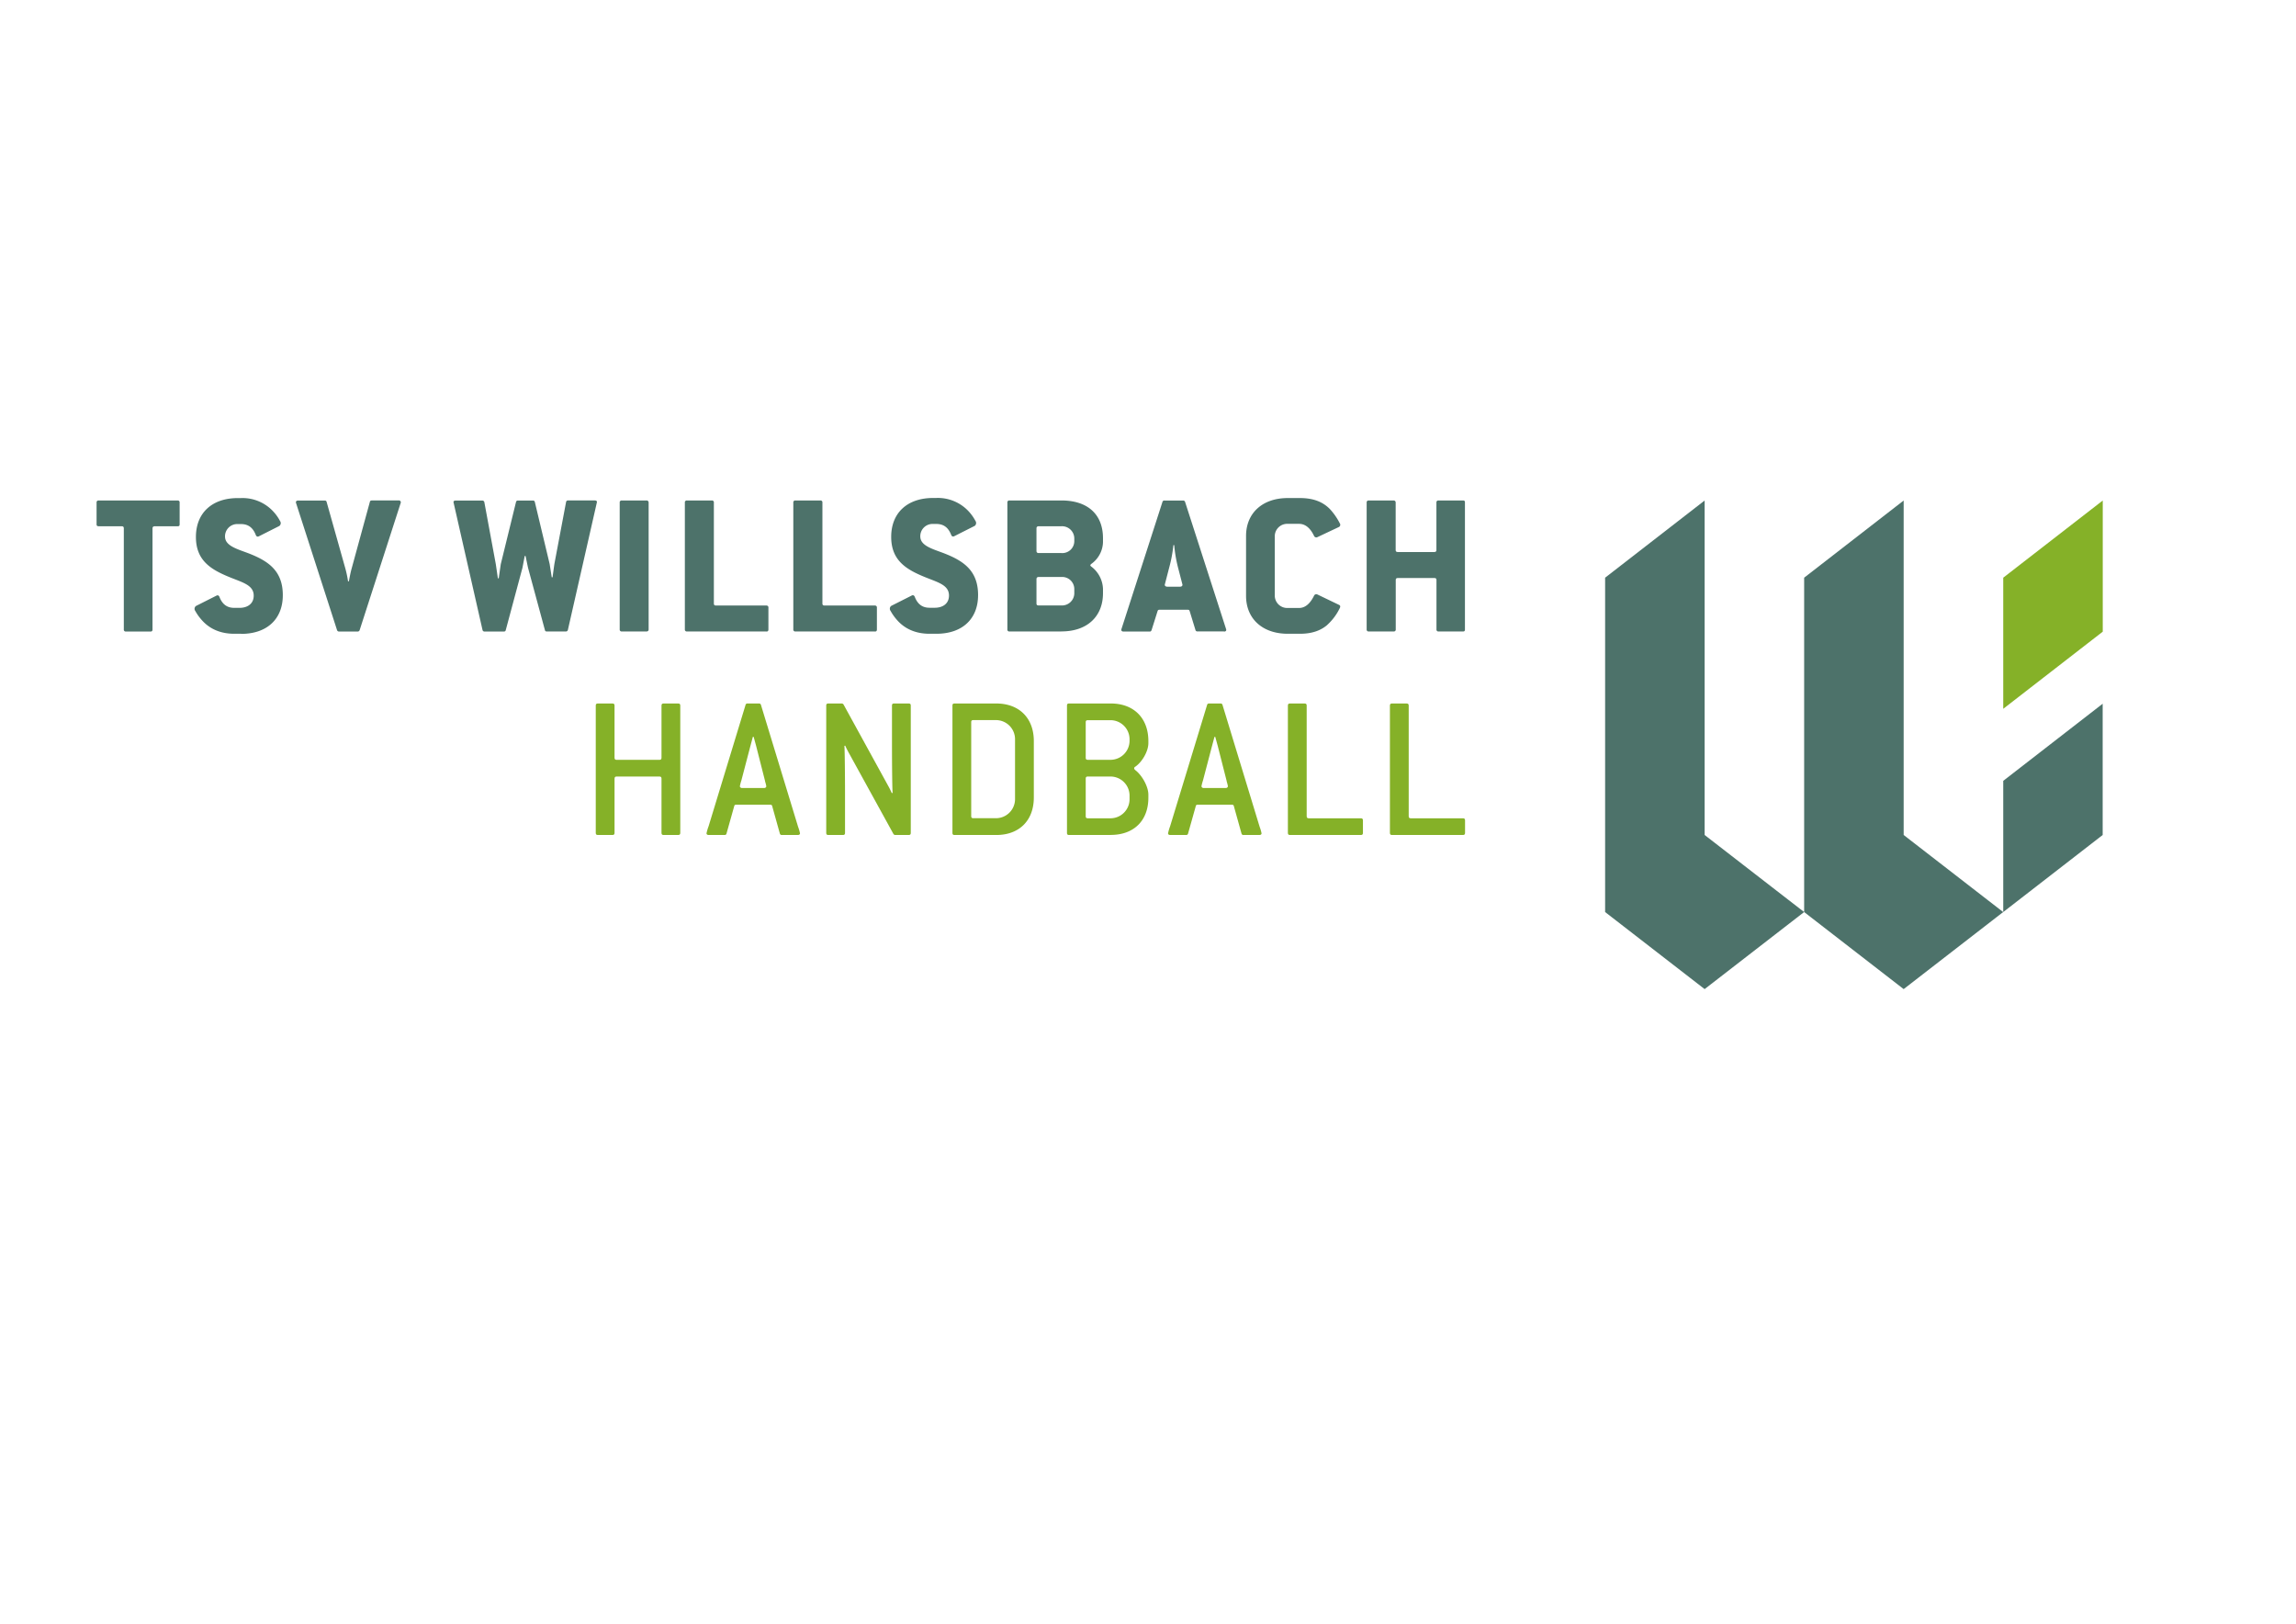<svg id="Ebene_1" data-name="Ebene 1" xmlns="http://www.w3.org/2000/svg" viewBox="0 0 841.89 595.28"><defs><style>.cls-1{fill:#4d726a;}.cls-2{fill:#85b128;}</style></defs><title>Zeichenfläche 1</title><path class="cls-1" d="M734.54,286.27v48.1L771,306.12V258Zm-73-74.48V334.37l-36.49-28.25V183.5l-36.49,28.29V334.37l36.49,28.25,36.49-28.25,36.49,28.25,36.49-28.25-36.49-28.25V183.5Z"/><polygon class="cls-2" points="734.54 211.79 734.54 259.86 771.03 231.58 771.03 183.5 734.54 211.79"/><path class="cls-1" d="M65.22,192.93H56.83c-.68,0-.91.3-.91.84v37c0,.54-.23.76-.69.76H46.16a.68.68,0,0,1-.76-.76v-37c0-.54-.15-.84-.84-.84H36.18c-.46,0-.77-.15-.77-.69v-8a.69.69,0,0,1,.77-.76h29a.67.67,0,0,1,.69.76v8c0,.54-.23.69-.69.69"/><path class="cls-1" d="M88.38,232.35H85.94c-5.42,0-9.22-2-11.82-4.88A18.35,18.35,0,0,1,71.61,224a1.32,1.32,0,0,1,.23-1.83l7.55-3.81c.45-.23.91-.08,1.13.61,1.07,2.67,2.83,3.88,5.42,3.88h1.91c2.74,0,5.18-1.37,5.18-4.49,0-3.81-4-4.8-8.54-6.64-7-2.82-12.65-6.1-12.65-14.86s5.86-14.26,15.39-14.26h1.15a15.37,15.37,0,0,1,12,5.11,15.75,15.75,0,0,1,2.29,3.28,1.32,1.32,0,0,1-.23,1.83l-7.54,3.81c-.46.23-.92.08-1.15-.61-1.07-2.67-2.82-3.89-5.41-3.89H87.23a4.49,4.49,0,0,0-4.72,4.58c0,3.43,4.49,4.57,8.69,6.17,7.24,2.82,12.5,6.41,12.5,15.33,0,8.61-5.64,14.18-15.32,14.18"/><path class="cls-1" d="M131.88,231a.77.77,0,0,1-.75.54h-6.79a.78.78,0,0,1-.76-.54l-15-46.5c-.23-.61.08-1,.76-1H119c.46,0,.69.15.77.53l6.78,24.09a40.14,40.14,0,0,1,1.07,5h.31c.22-1.22.6-3.28,1.06-4.88L135.62,184c.08-.38.31-.53.77-.53h9.76a.7.7,0,0,1,.75,1Z"/><path class="cls-1" d="M208.24,230.9a.74.74,0,0,1-.76.61h-7a.62.62,0,0,1-.68-.54l-6.18-22.79c-.07-.31-.91-4.35-.91-4.35h-.31s-.76,4-.83,4.35L185.45,231c-.08.38-.31.54-.77.54h-7a.74.74,0,0,1-.76-.61l-10.6-46.66c-.15-.53.23-.76.76-.76h9.76a.74.74,0,0,1,.76.61l4.2,22.71.76,5.19h.31l.75-5.19,5.57-22.71c.08-.38.31-.61.61-.61h5.72c.3,0,.53.23.61.61l5.41,22.64.77,4.88h.3s.61-4.58.69-5l4.26-22.56a.68.68,0,0,1,.69-.61h9.84c.53,0,.91.23.76.76Z"/><path class="cls-1" d="M237,231.51H228a.69.69,0,0,1-.77-.77v-46.5a.69.69,0,0,1,.77-.76H237a.74.74,0,0,1,.84.76v46.5c0,.54-.31.77-.84.77"/><path class="cls-1" d="M281,231.51H251.89a.69.69,0,0,1-.77-.77v-46.5a.69.69,0,0,1,.77-.76H261a.68.68,0,0,1,.76.76v37c0,.54.23.76.84.76H281a.69.69,0,0,1,.76.77v8c0,.54-.23.77-.76.77"/><path class="cls-1" d="M320.78,231.51H291.66a.69.69,0,0,1-.77-.77v-46.5a.69.69,0,0,1,.77-.76h9.14a.68.68,0,0,1,.76.76v37c0,.54.23.76.84.76h18.38a.69.69,0,0,1,.76.77v8c0,.54-.23.77-.76.77"/><path class="cls-1" d="M343.32,232.35h-2.44c-5.41,0-9.22-2-11.82-4.88a18.8,18.8,0,0,1-2.51-3.51,1.32,1.32,0,0,1,.23-1.83l7.55-3.81c.45-.23.91-.08,1.14.61,1.07,2.67,2.82,3.88,5.41,3.88h1.91c2.74,0,5.18-1.37,5.18-4.49,0-3.81-4-4.8-8.54-6.64-7-2.82-12.65-6.1-12.65-14.86s5.87-14.26,15.4-14.26h1.14a15.41,15.41,0,0,1,12.05,5.11,16.54,16.54,0,0,1,2.29,3.28,1.34,1.34,0,0,1-.23,1.83l-7.55,3.81c-.46.23-.92.08-1.15-.61-1.07-2.67-2.82-3.89-5.41-3.89h-1.14a4.49,4.49,0,0,0-4.73,4.58c0,3.43,4.5,4.57,8.69,6.17,7.25,2.82,12.5,6.41,12.5,15.33,0,8.61-5.64,14.18-15.32,14.18"/><path class="cls-1" d="M393.92,215.88a4.44,4.44,0,0,0-4.72-4.35h-8.31c-.62,0-.84.31-.84.84v8.84c0,.54.22.76.84.76h8.31a4.52,4.52,0,0,0,4.72-4.34Zm0-18.53a4.5,4.5,0,0,0-4.72-4.42h-8.31c-.62,0-.84.31-.84.84v8.16c0,.53.22.83.84.83h8.31a4.39,4.39,0,0,0,4.72-4.34Zm-4.72,34.16H370.14a.68.68,0,0,1-.76-.77v-46.5a.68.68,0,0,1,.76-.76H389.2c9.53,0,15.24,5,15.24,13.87v1.45a10.16,10.16,0,0,1-4.27,7.93c-.45.38-.53.61,0,1a10.71,10.71,0,0,1,4.27,8.16v1.6c0,8.38-5.64,14-15.24,14"/><path class="cls-1" d="M431.94,208a50,50,0,0,1-1.38-8.15h-.3a50.92,50.92,0,0,1-1.52,8.15l-1.6,6.18c-.16.46.15.91.91.91h4.65c.69,0,1-.45.84-.91Zm16.85,23.49h-9.68a.7.7,0,0,1-.77-.54L436.21,224c-.15-.39-.31-.46-.84-.46H425.31c-.54,0-.69.07-.84.46L422.26,231c-.16.38-.31.54-.69.54H412c-.68,0-1-.39-.76-1l15-46.51a.68.68,0,0,1,.76-.53h6.79a.73.73,0,0,1,.76.53l15,46.51c.23.6,0,1-.76,1"/><path class="cls-1" d="M486.65,229.14c-2.43,2.06-5.63,3.21-10,3.21h-4.42c-9.45,0-15.33-5.64-15.33-13.88v-22c0-8.24,5.88-13.88,15.33-13.88h4.42c5,0,8.54,1.45,11.13,4.19a23.48,23.48,0,0,1,3.51,5.11.91.91,0,0,1-.31,1.3l-7.93,3.74a.9.9,0,0,1-1.22-.46c-1.45-3.05-3.35-4.42-5.49-4.42h-4.11a4.56,4.56,0,0,0-4.8,4.42v22a4.56,4.56,0,0,0,4.8,4.42h4.11c2.14,0,4-1.45,5.49-4.5a.9.9,0,0,1,1.22-.45l7.93,3.81c.53.23.53.68.31,1.14a20.08,20.08,0,0,1-4.66,6.25"/><path class="cls-1" d="M536.49,231.51h-9a.69.69,0,0,1-.77-.77V212.68c0-.54-.23-.77-.84-.77H512.63c-.61,0-.84.23-.84.77v18.06a.69.69,0,0,1-.76.77h-9.15a.69.69,0,0,1-.76-.77v-46.5a.69.69,0,0,1,.76-.76H511a.72.72,0,0,1,.76.76v17.38c0,.53.23.76.84.76h13.26c.61,0,.84-.23.84-.76V184.24a.69.69,0,0,1,.77-.76h9c.53,0,.69.23.69.76v46.5c0,.54-.16.77-.69.77"/><path class="cls-2" d="M248.68,306.12h-5.36c-.53,0-.76-.23-.76-.77V285.46c0-.54-.23-.77-.77-.77H226.1c-.53,0-.76.23-.76.77v19.89c0,.54-.23.77-.77.77h-5.35c-.54,0-.77-.23-.77-.77V258.67c0-.53.23-.76.77-.76h5.35c.54,0,.77.23.77.76v19.14c0,.53.23.76.76.76h15.69c.54,0,.77-.23.77-.76V258.67c0-.53.23-.76.76-.76h5.36c.53,0,.76.23.76.76v46.68c0,.54-.23.77-.76.77"/><path class="cls-2" d="M280.56,286.45l-3.29-12.93c-.15-.61-.76-2.76-.91-3.37h-.31c-.16.61-.77,2.91-.92,3.45l-3.29,12.55a16.48,16.48,0,0,0-.54,2.06c0,.39.31.69.84.69h8c.54,0,.84-.3.84-.69a11.79,11.79,0,0,0-.46-1.76m11.94,19.67h-5.74a.69.69,0,0,1-.77-.54l-2.82-10.1c-.08-.38-.39-.46-.77-.46H270c-.38,0-.69.08-.76.46l-2.84,10.1c-.07.39-.37.54-.76.54H259.9c-.53,0-.84-.23-.84-.61a17,17,0,0,1,.77-2.61l13.54-44.45a.68.68,0,0,1,.76-.54h4.14a.68.68,0,0,1,.76.54l13.62,44.69a15,15,0,0,1,.69,2.37c0,.38-.3.61-.84.61"/><path class="cls-2" d="M333.19,306.12H328.3a.82.82,0,0,1-.7-.38l-16.3-29.62c-.3-.53-1.14-2.14-1.37-2.75l-.31.07c.15,1.84.23,11.71.23,17.76v14.15c0,.54-.23.77-.77.77h-5.35c-.53,0-.77-.23-.77-.77V258.67c0-.53.24-.76.77-.76h4.89a.79.79,0,0,1,.69.38L325.62,288a28.41,28.41,0,0,1,1.37,2.76l.31-.08c-.16-1.84-.23-11.71-.23-17.75V258.67c0-.53.23-.76.76-.76h5.36c.54,0,.77.23.77.76v46.68c0,.54-.23.77-.77.77"/><path class="cls-2" d="M372.19,270.92A7,7,0,0,0,365.3,264h-8.42c-.53,0-.76.23-.76.77v34.43c0,.54.23.77.76.77h8.42a7,7,0,0,0,6.89-6.89Zm-6.89,35.2H350c-.53,0-.76-.23-.76-.77V258.67c0-.53.23-.76.76-.76H365.3c8.42,0,13.78,5.36,13.78,13.77v20.67c0,8.49-5.36,13.77-13.78,13.77"/><path class="cls-2" d="M414.18,291.58a7,7,0,0,0-6.89-6.89h-8.42c-.53,0-.76.23-.76.77v13.77c0,.54.23.77.76.77h8.42a7,7,0,0,0,6.89-6.89Zm0-20.66a7,7,0,0,0-6.89-6.89h-8.42c-.53,0-.76.23-.76.77v13c0,.53.23.76.76.76h8.42a7,7,0,0,0,6.89-6.89Zm-6.89,35.2H392c-.53,0-.76-.23-.76-.77V258.67c0-.53.23-.76.76-.76h15.31c8.42,0,13.77,5.36,13.77,13.77v.77c0,3.06-2.37,7-4.82,8.65a.63.63,0,0,0-.38.61c0,.23.15.38.38.61,2.45,1.84,4.82,6,4.82,9v1.15c0,8.41-5.35,13.62-13.77,13.62"/><path class="cls-2" d="M449.82,286.45l-3.29-12.93c-.16-.61-.76-2.76-.92-3.37h-.3c-.16.61-.77,2.91-.92,3.45l-3.29,12.55a16.48,16.48,0,0,0-.54,2.06c0,.39.31.69.84.69h8c.53,0,.84-.3.84-.69a11.79,11.79,0,0,0-.46-1.76m11.94,19.67H456a.69.69,0,0,1-.77-.54l-2.82-10.1c-.08-.38-.39-.46-.77-.46h-12.4c-.38,0-.69.08-.76.46l-2.84,10.1a.68.68,0,0,1-.76.54h-5.74c-.54,0-.84-.23-.84-.61a17.77,17.77,0,0,1,.76-2.61l13.55-44.45a.68.68,0,0,1,.76-.54h4.14a.68.68,0,0,1,.76.54l13.62,44.69a15,15,0,0,1,.69,2.37c0,.38-.31.61-.84.61"/><path class="cls-2" d="M499,306.12H473c-.53,0-.76-.23-.76-.77V258.67c0-.53.23-.76.76-.76h5.36c.54,0,.77.23.77.76v40.56c0,.54.23.77.76.77H499c.53,0,.76.23.76.76v4.59c0,.54-.23.77-.76.77"/><path class="cls-2" d="M536.41,306.12h-26c-.53,0-.76-.23-.76-.77V258.67c0-.53.23-.76.76-.76h5.36c.53,0,.77.23.77.76v40.56c0,.54.22.77.76.77h19.13c.54,0,.77.23.77.76v4.59c0,.54-.23.77-.77.77"/></svg>